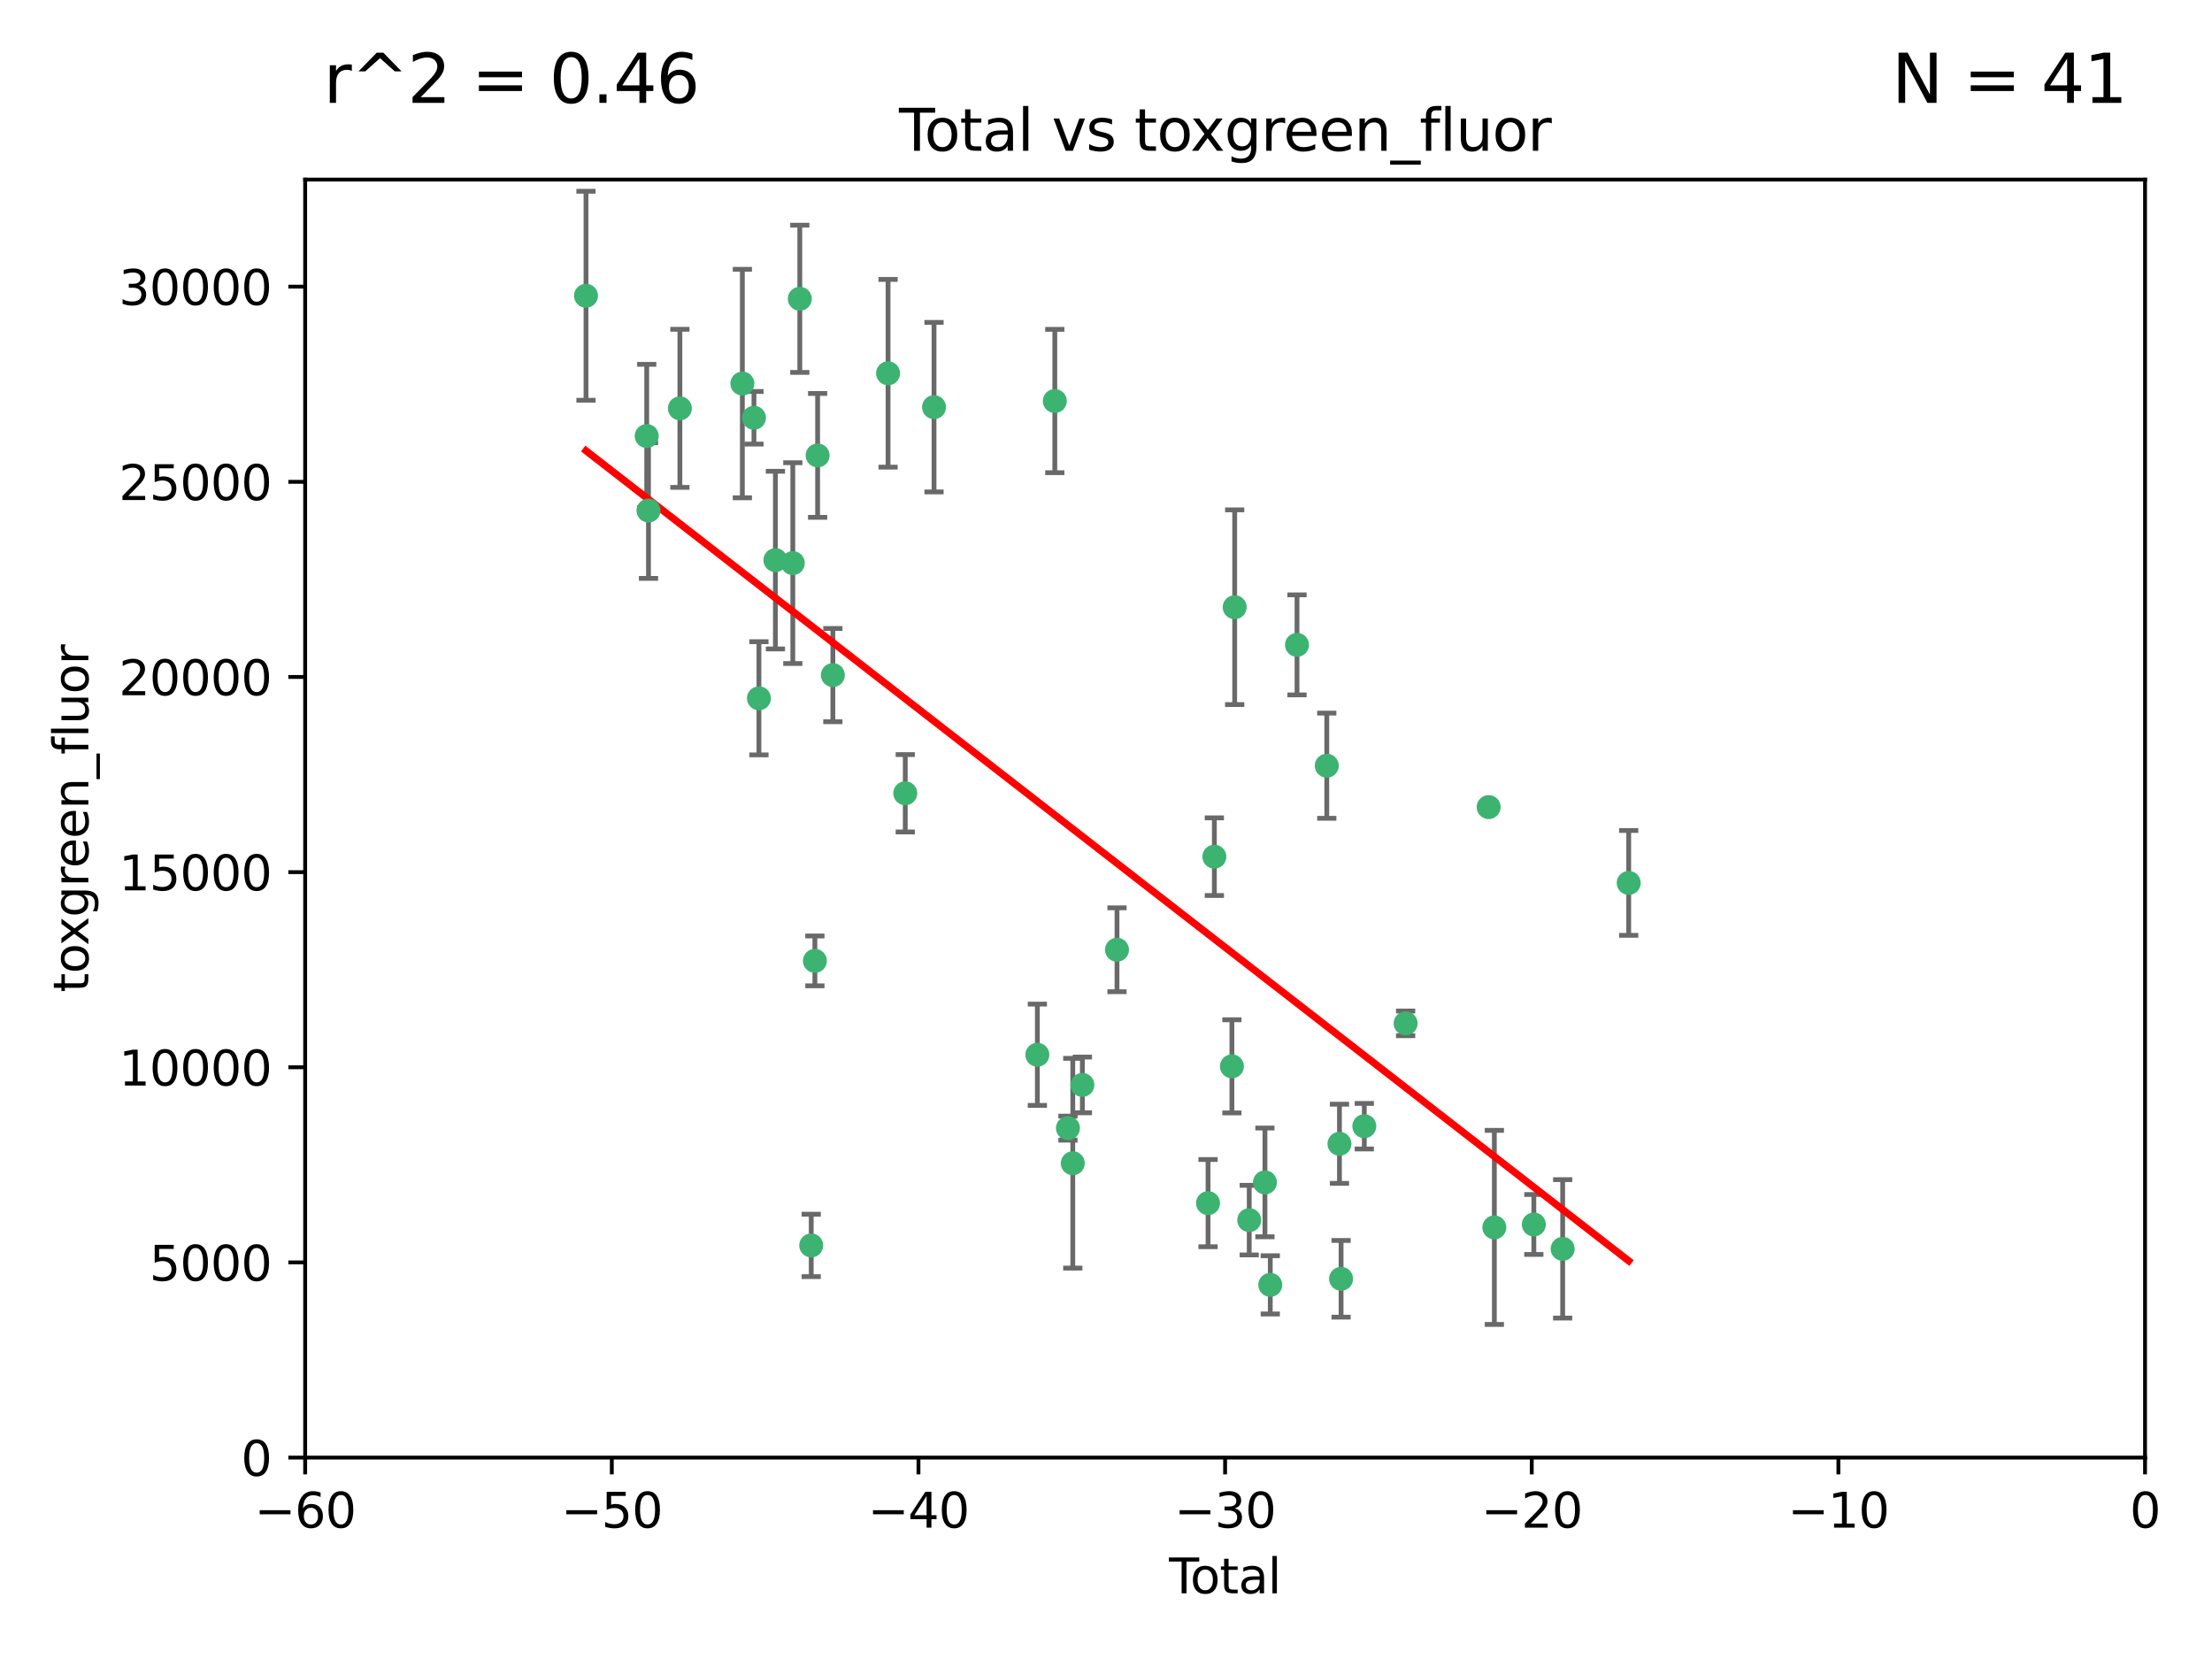 <?xml version="1.0" encoding="utf-8" standalone="no"?>
<!DOCTYPE svg PUBLIC "-//W3C//DTD SVG 1.1//EN"
  "http://www.w3.org/Graphics/SVG/1.1/DTD/svg11.dtd">
<svg xmlns:xlink="http://www.w3.org/1999/xlink" width="460.8pt" height="345.6pt" viewBox="0 0 460.8 345.6" xmlns="http://www.w3.org/2000/svg" version="1.1">
 <defs>
  <style type="text/css">*{stroke-linejoin: round; stroke-linecap: butt}</style>
 </defs>
 <g id="figure_1">
  <g id="patch_1">
   <path d="M 0 345.6 
L 460.8 345.6 
L 460.8 0 
L 0 0 
z
" style="fill: #ffffff"/>
  </g>
  <g id="axes_1">
   <g id="patch_2">
    <path d="M 63.571 303.64 
L 446.85 303.64 
L 446.85 37.411 
L 63.571 37.411 
z
" style="fill: #ffffff"/>
   </g>
   <g id="PathCollection_1">
    <defs>
     <path id="md58016e734" d="M 0 1.118 
C 0.297 1.118 0.581 1 0.791 0.791 
C 1 0.581 1.118 0.297 1.118 0 
C 1.118 -0.297 1 -0.581 0.791 -0.791 
C 0.581 -1 0.297 -1.118 0 -1.118 
C -0.297 -1.118 -0.581 -1 -0.791 -0.791 
C -1 -0.581 -1.118 -0.297 -1.118 0 
C -1.118 0.297 -1 0.581 -0.791 0.791 
C -0.581 1 -0.297 1.118 0 1.118 
z
" style="stroke: #3cb371"/>
    </defs>
    <g clip-path="url(#p24e5b6537e)">
     <use xlink:href="#md58016e734" x="122.075" y="61.614" style="fill: #3cb371; stroke: #3cb371"/>
     <use xlink:href="#md58016e734" x="134.722" y="90.829" style="fill: #3cb371; stroke: #3cb371"/>
     <use xlink:href="#md58016e734" x="135.093" y="106.358" style="fill: #3cb371; stroke: #3cb371"/>
     <use xlink:href="#md58016e734" x="141.633" y="85.062" style="fill: #3cb371; stroke: #3cb371"/>
     <use xlink:href="#md58016e734" x="154.646" y="79.9" style="fill: #3cb371; stroke: #3cb371"/>
     <use xlink:href="#md58016e734" x="157.063" y="87.031" style="fill: #3cb371; stroke: #3cb371"/>
     <use xlink:href="#md58016e734" x="158.1" y="145.468" style="fill: #3cb371; stroke: #3cb371"/>
     <use xlink:href="#md58016e734" x="161.532" y="116.682" style="fill: #3cb371; stroke: #3cb371"/>
     <use xlink:href="#md58016e734" x="165.156" y="117.306" style="fill: #3cb371; stroke: #3cb371"/>
     <use xlink:href="#md58016e734" x="166.614" y="62.244" style="fill: #3cb371; stroke: #3cb371"/>
     <use xlink:href="#md58016e734" x="168.991" y="259.442" style="fill: #3cb371; stroke: #3cb371"/>
     <use xlink:href="#md58016e734" x="169.757" y="200.168" style="fill: #3cb371; stroke: #3cb371"/>
     <use xlink:href="#md58016e734" x="170.325" y="94.872" style="fill: #3cb371; stroke: #3cb371"/>
     <use xlink:href="#md58016e734" x="173.5" y="140.634" style="fill: #3cb371; stroke: #3cb371"/>
     <use xlink:href="#md58016e734" x="185" y="77.763" style="fill: #3cb371; stroke: #3cb371"/>
     <use xlink:href="#md58016e734" x="188.583" y="165.251" style="fill: #3cb371; stroke: #3cb371"/>
     <use xlink:href="#md58016e734" x="194.574" y="84.817" style="fill: #3cb371; stroke: #3cb371"/>
     <use xlink:href="#md58016e734" x="216.1" y="219.726" style="fill: #3cb371; stroke: #3cb371"/>
     <use xlink:href="#md58016e734" x="219.736" y="83.54" style="fill: #3cb371; stroke: #3cb371"/>
     <use xlink:href="#md58016e734" x="222.475" y="235.012" style="fill: #3cb371; stroke: #3cb371"/>
     <use xlink:href="#md58016e734" x="223.48" y="242.324" style="fill: #3cb371; stroke: #3cb371"/>
     <use xlink:href="#md58016e734" x="225.479" y="226.007" style="fill: #3cb371; stroke: #3cb371"/>
     <use xlink:href="#md58016e734" x="232.69" y="197.854" style="fill: #3cb371; stroke: #3cb371"/>
     <use xlink:href="#md58016e734" x="251.658" y="250.635" style="fill: #3cb371; stroke: #3cb371"/>
     <use xlink:href="#md58016e734" x="252.974" y="178.461" style="fill: #3cb371; stroke: #3cb371"/>
     <use xlink:href="#md58016e734" x="256.629" y="222.137" style="fill: #3cb371; stroke: #3cb371"/>
     <use xlink:href="#md58016e734" x="257.207" y="126.494" style="fill: #3cb371; stroke: #3cb371"/>
     <use xlink:href="#md58016e734" x="260.237" y="254.176" style="fill: #3cb371; stroke: #3cb371"/>
     <use xlink:href="#md58016e734" x="263.509" y="246.318" style="fill: #3cb371; stroke: #3cb371"/>
     <use xlink:href="#md58016e734" x="264.621" y="267.658" style="fill: #3cb371; stroke: #3cb371"/>
     <use xlink:href="#md58016e734" x="270.19" y="134.337" style="fill: #3cb371; stroke: #3cb371"/>
     <use xlink:href="#md58016e734" x="276.393" y="159.514" style="fill: #3cb371; stroke: #3cb371"/>
     <use xlink:href="#md58016e734" x="279.035" y="238.271" style="fill: #3cb371; stroke: #3cb371"/>
     <use xlink:href="#md58016e734" x="279.372" y="266.399" style="fill: #3cb371; stroke: #3cb371"/>
     <use xlink:href="#md58016e734" x="284.209" y="234.61" style="fill: #3cb371; stroke: #3cb371"/>
     <use xlink:href="#md58016e734" x="292.818" y="213.19" style="fill: #3cb371; stroke: #3cb371"/>
     <use xlink:href="#md58016e734" x="310.117" y="168.134" style="fill: #3cb371; stroke: #3cb371"/>
     <use xlink:href="#md58016e734" x="311.3" y="255.69" style="fill: #3cb371; stroke: #3cb371"/>
     <use xlink:href="#md58016e734" x="319.527" y="255.08" style="fill: #3cb371; stroke: #3cb371"/>
     <use xlink:href="#md58016e734" x="325.532" y="260.159" style="fill: #3cb371; stroke: #3cb371"/>
     <use xlink:href="#md58016e734" x="339.29" y="183.926" style="fill: #3cb371; stroke: #3cb371"/>
    </g>
   </g>
   <g id="matplotlib.axis_1">
    <g id="xtick_1">
     <g id="line2d_1">
      <defs>
       <path id="md7b40ad621" d="M 0 0 
L 0 3.5 
" style="stroke: #000000; stroke-width: 0.8"/>
      </defs>
      <g>
       <use xlink:href="#md7b40ad621" x="63.571" y="303.64" style="stroke: #000000; stroke-width: 0.8"/>
      </g>
     </g>
     <g id="text_1">
      <!-- −60 -->
      <g transform="translate(53.019 318.238)scale(0.1 -0.1)">
       <defs>
        <path id="DejaVuSans-2212" d="M 678 2272 
L 4684 2272 
L 4684 1741 
L 678 1741 
L 678 2272 
z
" transform="scale(0.016)"/>
        <path id="DejaVuSans-36" d="M 2113 2584 
Q 1688 2584 1439 2293 
Q 1191 2003 1191 1497 
Q 1191 994 1439 701 
Q 1688 409 2113 409 
Q 2538 409 2786 701 
Q 3034 994 3034 1497 
Q 3034 2003 2786 2293 
Q 2538 2584 2113 2584 
z
M 3366 4563 
L 3366 3988 
Q 3128 4100 2886 4159 
Q 2644 4219 2406 4219 
Q 1781 4219 1451 3797 
Q 1122 3375 1075 2522 
Q 1259 2794 1537 2939 
Q 1816 3084 2150 3084 
Q 2853 3084 3261 2657 
Q 3669 2231 3669 1497 
Q 3669 778 3244 343 
Q 2819 -91 2113 -91 
Q 1303 -91 875 529 
Q 447 1150 447 2328 
Q 447 3434 972 4092 
Q 1497 4750 2381 4750 
Q 2619 4750 2861 4703 
Q 3103 4656 3366 4563 
z
" transform="scale(0.016)"/>
        <path id="DejaVuSans-30" d="M 2034 4250 
Q 1547 4250 1301 3770 
Q 1056 3291 1056 2328 
Q 1056 1369 1301 889 
Q 1547 409 2034 409 
Q 2525 409 2770 889 
Q 3016 1369 3016 2328 
Q 3016 3291 2770 3770 
Q 2525 4250 2034 4250 
z
M 2034 4750 
Q 2819 4750 3233 4129 
Q 3647 3509 3647 2328 
Q 3647 1150 3233 529 
Q 2819 -91 2034 -91 
Q 1250 -91 836 529 
Q 422 1150 422 2328 
Q 422 3509 836 4129 
Q 1250 4750 2034 4750 
z
" transform="scale(0.016)"/>
       </defs>
       <use xlink:href="#DejaVuSans-2212"/>
       <use xlink:href="#DejaVuSans-36" x="83.789"/>
       <use xlink:href="#DejaVuSans-30" x="147.412"/>
      </g>
     </g>
    </g>
    <g id="xtick_2">
     <g id="line2d_2">
      <g>
       <use xlink:href="#md7b40ad621" x="127.451" y="303.64" style="stroke: #000000; stroke-width: 0.8"/>
      </g>
     </g>
     <g id="text_2">
      <!-- −50 -->
      <g transform="translate(116.899 318.238)scale(0.1 -0.1)">
       <defs>
        <path id="DejaVuSans-35" d="M 691 4666 
L 3169 4666 
L 3169 4134 
L 1269 4134 
L 1269 2991 
Q 1406 3038 1543 3061 
Q 1681 3084 1819 3084 
Q 2600 3084 3056 2656 
Q 3513 2228 3513 1497 
Q 3513 744 3044 326 
Q 2575 -91 1722 -91 
Q 1428 -91 1123 -41 
Q 819 9 494 109 
L 494 744 
Q 775 591 1075 516 
Q 1375 441 1709 441 
Q 2250 441 2565 725 
Q 2881 1009 2881 1497 
Q 2881 1984 2565 2268 
Q 2250 2553 1709 2553 
Q 1456 2553 1204 2497 
Q 953 2441 691 2322 
L 691 4666 
z
" transform="scale(0.016)"/>
       </defs>
       <use xlink:href="#DejaVuSans-2212"/>
       <use xlink:href="#DejaVuSans-35" x="83.789"/>
       <use xlink:href="#DejaVuSans-30" x="147.412"/>
      </g>
     </g>
    </g>
    <g id="xtick_3">
     <g id="line2d_3">
      <g>
       <use xlink:href="#md7b40ad621" x="191.331" y="303.64" style="stroke: #000000; stroke-width: 0.8"/>
      </g>
     </g>
     <g id="text_3">
      <!-- −40 -->
      <g transform="translate(180.778 318.238)scale(0.1 -0.1)">
       <defs>
        <path id="DejaVuSans-34" d="M 2419 4116 
L 825 1625 
L 2419 1625 
L 2419 4116 
z
M 2253 4666 
L 3047 4666 
L 3047 1625 
L 3713 1625 
L 3713 1100 
L 3047 1100 
L 3047 0 
L 2419 0 
L 2419 1100 
L 313 1100 
L 313 1709 
L 2253 4666 
z
" transform="scale(0.016)"/>
       </defs>
       <use xlink:href="#DejaVuSans-2212"/>
       <use xlink:href="#DejaVuSans-34" x="83.789"/>
       <use xlink:href="#DejaVuSans-30" x="147.412"/>
      </g>
     </g>
    </g>
    <g id="xtick_4">
     <g id="line2d_4">
      <g>
       <use xlink:href="#md7b40ad621" x="255.211" y="303.64" style="stroke: #000000; stroke-width: 0.8"/>
      </g>
     </g>
     <g id="text_4">
      <!-- −30 -->
      <g transform="translate(244.658 318.238)scale(0.1 -0.1)">
       <defs>
        <path id="DejaVuSans-33" d="M 2597 2516 
Q 3050 2419 3304 2112 
Q 3559 1806 3559 1356 
Q 3559 666 3084 287 
Q 2609 -91 1734 -91 
Q 1441 -91 1130 -33 
Q 819 25 488 141 
L 488 750 
Q 750 597 1062 519 
Q 1375 441 1716 441 
Q 2309 441 2620 675 
Q 2931 909 2931 1356 
Q 2931 1769 2642 2001 
Q 2353 2234 1838 2234 
L 1294 2234 
L 1294 2753 
L 1863 2753 
Q 2328 2753 2575 2939 
Q 2822 3125 2822 3475 
Q 2822 3834 2567 4026 
Q 2313 4219 1838 4219 
Q 1578 4219 1281 4162 
Q 984 4106 628 3988 
L 628 4550 
Q 988 4650 1302 4700 
Q 1616 4750 1894 4750 
Q 2613 4750 3031 4423 
Q 3450 4097 3450 3541 
Q 3450 3153 3228 2886 
Q 3006 2619 2597 2516 
z
" transform="scale(0.016)"/>
       </defs>
       <use xlink:href="#DejaVuSans-2212"/>
       <use xlink:href="#DejaVuSans-33" x="83.789"/>
       <use xlink:href="#DejaVuSans-30" x="147.412"/>
      </g>
     </g>
    </g>
    <g id="xtick_5">
     <g id="line2d_5">
      <g>
       <use xlink:href="#md7b40ad621" x="319.09" y="303.64" style="stroke: #000000; stroke-width: 0.8"/>
      </g>
     </g>
     <g id="text_5">
      <!-- −20 -->
      <g transform="translate(308.538 318.238)scale(0.1 -0.1)">
       <defs>
        <path id="DejaVuSans-32" d="M 1228 531 
L 3431 531 
L 3431 0 
L 469 0 
L 469 531 
Q 828 903 1448 1529 
Q 2069 2156 2228 2338 
Q 2531 2678 2651 2914 
Q 2772 3150 2772 3378 
Q 2772 3750 2511 3984 
Q 2250 4219 1831 4219 
Q 1534 4219 1204 4116 
Q 875 4013 500 3803 
L 500 4441 
Q 881 4594 1212 4672 
Q 1544 4750 1819 4750 
Q 2544 4750 2975 4387 
Q 3406 4025 3406 3419 
Q 3406 3131 3298 2873 
Q 3191 2616 2906 2266 
Q 2828 2175 2409 1742 
Q 1991 1309 1228 531 
z
" transform="scale(0.016)"/>
       </defs>
       <use xlink:href="#DejaVuSans-2212"/>
       <use xlink:href="#DejaVuSans-32" x="83.789"/>
       <use xlink:href="#DejaVuSans-30" x="147.412"/>
      </g>
     </g>
    </g>
    <g id="xtick_6">
     <g id="line2d_6">
      <g>
       <use xlink:href="#md7b40ad621" x="382.97" y="303.64" style="stroke: #000000; stroke-width: 0.8"/>
      </g>
     </g>
     <g id="text_6">
      <!-- −10 -->
      <g transform="translate(372.418 318.238)scale(0.1 -0.1)">
       <defs>
        <path id="DejaVuSans-31" d="M 794 531 
L 1825 531 
L 1825 4091 
L 703 3866 
L 703 4441 
L 1819 4666 
L 2450 4666 
L 2450 531 
L 3481 531 
L 3481 0 
L 794 0 
L 794 531 
z
" transform="scale(0.016)"/>
       </defs>
       <use xlink:href="#DejaVuSans-2212"/>
       <use xlink:href="#DejaVuSans-31" x="83.789"/>
       <use xlink:href="#DejaVuSans-30" x="147.412"/>
      </g>
     </g>
    </g>
    <g id="xtick_7">
     <g id="line2d_7">
      <g>
       <use xlink:href="#md7b40ad621" x="446.85" y="303.64" style="stroke: #000000; stroke-width: 0.8"/>
      </g>
     </g>
     <g id="text_7">
      <!-- 0 -->
      <g transform="translate(443.669 318.238)scale(0.1 -0.1)">
       <use xlink:href="#DejaVuSans-30"/>
      </g>
     </g>
    </g>
    <g id="text_8">
     <!-- Total -->
     <g transform="translate(243.534 331.917)scale(0.1 -0.1)">
      <defs>
       <path id="DejaVuSans-54" d="M -19 4666 
L 3928 4666 
L 3928 4134 
L 2272 4134 
L 2272 0 
L 1638 0 
L 1638 4134 
L -19 4134 
L -19 4666 
z
" transform="scale(0.016)"/>
       <path id="DejaVuSans-6f" d="M 1959 3097 
Q 1497 3097 1228 2736 
Q 959 2375 959 1747 
Q 959 1119 1226 758 
Q 1494 397 1959 397 
Q 2419 397 2687 759 
Q 2956 1122 2956 1747 
Q 2956 2369 2687 2733 
Q 2419 3097 1959 3097 
z
M 1959 3584 
Q 2709 3584 3137 3096 
Q 3566 2609 3566 1747 
Q 3566 888 3137 398 
Q 2709 -91 1959 -91 
Q 1206 -91 779 398 
Q 353 888 353 1747 
Q 353 2609 779 3096 
Q 1206 3584 1959 3584 
z
" transform="scale(0.016)"/>
       <path id="DejaVuSans-74" d="M 1172 4494 
L 1172 3500 
L 2356 3500 
L 2356 3053 
L 1172 3053 
L 1172 1153 
Q 1172 725 1289 603 
Q 1406 481 1766 481 
L 2356 481 
L 2356 0 
L 1766 0 
Q 1100 0 847 248 
Q 594 497 594 1153 
L 594 3053 
L 172 3053 
L 172 3500 
L 594 3500 
L 594 4494 
L 1172 4494 
z
" transform="scale(0.016)"/>
       <path id="DejaVuSans-61" d="M 2194 1759 
Q 1497 1759 1228 1600 
Q 959 1441 959 1056 
Q 959 750 1161 570 
Q 1363 391 1709 391 
Q 2188 391 2477 730 
Q 2766 1069 2766 1631 
L 2766 1759 
L 2194 1759 
z
M 3341 1997 
L 3341 0 
L 2766 0 
L 2766 531 
Q 2569 213 2275 61 
Q 1981 -91 1556 -91 
Q 1019 -91 701 211 
Q 384 513 384 1019 
Q 384 1609 779 1909 
Q 1175 2209 1959 2209 
L 2766 2209 
L 2766 2266 
Q 2766 2663 2505 2880 
Q 2244 3097 1772 3097 
Q 1472 3097 1187 3025 
Q 903 2953 641 2809 
L 641 3341 
Q 956 3463 1253 3523 
Q 1550 3584 1831 3584 
Q 2591 3584 2966 3190 
Q 3341 2797 3341 1997 
z
" transform="scale(0.016)"/>
       <path id="DejaVuSans-6c" d="M 603 4863 
L 1178 4863 
L 1178 0 
L 603 0 
L 603 4863 
z
" transform="scale(0.016)"/>
      </defs>
      <use xlink:href="#DejaVuSans-54"/>
      <use xlink:href="#DejaVuSans-6f" x="44.084"/>
      <use xlink:href="#DejaVuSans-74" x="105.266"/>
      <use xlink:href="#DejaVuSans-61" x="144.475"/>
      <use xlink:href="#DejaVuSans-6c" x="205.754"/>
     </g>
    </g>
   </g>
   <g id="matplotlib.axis_2">
    <g id="ytick_1">
     <g id="line2d_8">
      <defs>
       <path id="m2a4e98a9d0" d="M 0 0 
L -3.5 0 
" style="stroke: #000000; stroke-width: 0.8"/>
      </defs>
      <g>
       <use xlink:href="#m2a4e98a9d0" x="63.571" y="303.64" style="stroke: #000000; stroke-width: 0.8"/>
      </g>
     </g>
     <g id="text_9">
      <!-- 0 -->
      <g transform="translate(50.209 307.439)scale(0.1 -0.1)">
       <use xlink:href="#DejaVuSans-30"/>
      </g>
     </g>
    </g>
    <g id="ytick_2">
     <g id="line2d_9">
      <g>
       <use xlink:href="#m2a4e98a9d0" x="63.571" y="262.986" style="stroke: #000000; stroke-width: 0.8"/>
      </g>
     </g>
     <g id="text_10">
      <!-- 5000 -->
      <g transform="translate(31.121 266.786)scale(0.1 -0.1)">
       <use xlink:href="#DejaVuSans-35"/>
       <use xlink:href="#DejaVuSans-30" x="63.623"/>
       <use xlink:href="#DejaVuSans-30" x="127.246"/>
       <use xlink:href="#DejaVuSans-30" x="190.869"/>
      </g>
     </g>
    </g>
    <g id="ytick_3">
     <g id="line2d_10">
      <g>
       <use xlink:href="#m2a4e98a9d0" x="63.571" y="222.333" style="stroke: #000000; stroke-width: 0.8"/>
      </g>
     </g>
     <g id="text_11">
      <!-- 10000 -->
      <g transform="translate(24.759 226.132)scale(0.1 -0.1)">
       <use xlink:href="#DejaVuSans-31"/>
       <use xlink:href="#DejaVuSans-30" x="63.623"/>
       <use xlink:href="#DejaVuSans-30" x="127.246"/>
       <use xlink:href="#DejaVuSans-30" x="190.869"/>
       <use xlink:href="#DejaVuSans-30" x="254.492"/>
      </g>
     </g>
    </g>
    <g id="ytick_4">
     <g id="line2d_11">
      <g>
       <use xlink:href="#m2a4e98a9d0" x="63.571" y="181.679" style="stroke: #000000; stroke-width: 0.8"/>
      </g>
     </g>
     <g id="text_12">
      <!-- 15000 -->
      <g transform="translate(24.759 185.478)scale(0.1 -0.1)">
       <use xlink:href="#DejaVuSans-31"/>
       <use xlink:href="#DejaVuSans-35" x="63.623"/>
       <use xlink:href="#DejaVuSans-30" x="127.246"/>
       <use xlink:href="#DejaVuSans-30" x="190.869"/>
       <use xlink:href="#DejaVuSans-30" x="254.492"/>
      </g>
     </g>
    </g>
    <g id="ytick_5">
     <g id="line2d_12">
      <g>
       <use xlink:href="#m2a4e98a9d0" x="63.571" y="141.026" style="stroke: #000000; stroke-width: 0.8"/>
      </g>
     </g>
     <g id="text_13">
      <!-- 20000 -->
      <g transform="translate(24.759 144.825)scale(0.1 -0.1)">
       <use xlink:href="#DejaVuSans-32"/>
       <use xlink:href="#DejaVuSans-30" x="63.623"/>
       <use xlink:href="#DejaVuSans-30" x="127.246"/>
       <use xlink:href="#DejaVuSans-30" x="190.869"/>
       <use xlink:href="#DejaVuSans-30" x="254.492"/>
      </g>
     </g>
    </g>
    <g id="ytick_6">
     <g id="line2d_13">
      <g>
       <use xlink:href="#m2a4e98a9d0" x="63.571" y="100.372" style="stroke: #000000; stroke-width: 0.8"/>
      </g>
     </g>
     <g id="text_14">
      <!-- 25000 -->
      <g transform="translate(24.759 104.171)scale(0.1 -0.1)">
       <use xlink:href="#DejaVuSans-32"/>
       <use xlink:href="#DejaVuSans-35" x="63.623"/>
       <use xlink:href="#DejaVuSans-30" x="127.246"/>
       <use xlink:href="#DejaVuSans-30" x="190.869"/>
       <use xlink:href="#DejaVuSans-30" x="254.492"/>
      </g>
     </g>
    </g>
    <g id="ytick_7">
     <g id="line2d_14">
      <g>
       <use xlink:href="#m2a4e98a9d0" x="63.571" y="59.718" style="stroke: #000000; stroke-width: 0.8"/>
      </g>
     </g>
     <g id="text_15">
      <!-- 30000 -->
      <g transform="translate(24.759 63.518)scale(0.1 -0.1)">
       <use xlink:href="#DejaVuSans-33"/>
       <use xlink:href="#DejaVuSans-30" x="63.623"/>
       <use xlink:href="#DejaVuSans-30" x="127.246"/>
       <use xlink:href="#DejaVuSans-30" x="190.869"/>
       <use xlink:href="#DejaVuSans-30" x="254.492"/>
      </g>
     </g>
    </g>
    <g id="text_16">
     <!-- toxgreen_fluor -->
     <g transform="translate(18.401 206.72)rotate(-90)scale(0.1 -0.1)">
      <defs>
       <path id="DejaVuSans-78" d="M 3513 3500 
L 2247 1797 
L 3578 0 
L 2900 0 
L 1881 1375 
L 863 0 
L 184 0 
L 1544 1831 
L 300 3500 
L 978 3500 
L 1906 2253 
L 2834 3500 
L 3513 3500 
z
" transform="scale(0.016)"/>
       <path id="DejaVuSans-67" d="M 2906 1791 
Q 2906 2416 2648 2759 
Q 2391 3103 1925 3103 
Q 1463 3103 1205 2759 
Q 947 2416 947 1791 
Q 947 1169 1205 825 
Q 1463 481 1925 481 
Q 2391 481 2648 825 
Q 2906 1169 2906 1791 
z
M 3481 434 
Q 3481 -459 3084 -895 
Q 2688 -1331 1869 -1331 
Q 1566 -1331 1297 -1286 
Q 1028 -1241 775 -1147 
L 775 -588 
Q 1028 -725 1275 -790 
Q 1522 -856 1778 -856 
Q 2344 -856 2625 -561 
Q 2906 -266 2906 331 
L 2906 616 
Q 2728 306 2450 153 
Q 2172 0 1784 0 
Q 1141 0 747 490 
Q 353 981 353 1791 
Q 353 2603 747 3093 
Q 1141 3584 1784 3584 
Q 2172 3584 2450 3431 
Q 2728 3278 2906 2969 
L 2906 3500 
L 3481 3500 
L 3481 434 
z
" transform="scale(0.016)"/>
       <path id="DejaVuSans-72" d="M 2631 2963 
Q 2534 3019 2420 3045 
Q 2306 3072 2169 3072 
Q 1681 3072 1420 2755 
Q 1159 2438 1159 1844 
L 1159 0 
L 581 0 
L 581 3500 
L 1159 3500 
L 1159 2956 
Q 1341 3275 1631 3429 
Q 1922 3584 2338 3584 
Q 2397 3584 2469 3576 
Q 2541 3569 2628 3553 
L 2631 2963 
z
" transform="scale(0.016)"/>
       <path id="DejaVuSans-65" d="M 3597 1894 
L 3597 1613 
L 953 1613 
Q 991 1019 1311 708 
Q 1631 397 2203 397 
Q 2534 397 2845 478 
Q 3156 559 3463 722 
L 3463 178 
Q 3153 47 2828 -22 
Q 2503 -91 2169 -91 
Q 1331 -91 842 396 
Q 353 884 353 1716 
Q 353 2575 817 3079 
Q 1281 3584 2069 3584 
Q 2775 3584 3186 3129 
Q 3597 2675 3597 1894 
z
M 3022 2063 
Q 3016 2534 2758 2815 
Q 2500 3097 2075 3097 
Q 1594 3097 1305 2825 
Q 1016 2553 972 2059 
L 3022 2063 
z
" transform="scale(0.016)"/>
       <path id="DejaVuSans-6e" d="M 3513 2113 
L 3513 0 
L 2938 0 
L 2938 2094 
Q 2938 2591 2744 2837 
Q 2550 3084 2163 3084 
Q 1697 3084 1428 2787 
Q 1159 2491 1159 1978 
L 1159 0 
L 581 0 
L 581 3500 
L 1159 3500 
L 1159 2956 
Q 1366 3272 1645 3428 
Q 1925 3584 2291 3584 
Q 2894 3584 3203 3211 
Q 3513 2838 3513 2113 
z
" transform="scale(0.016)"/>
       <path id="DejaVuSans-5f" d="M 3263 -1063 
L 3263 -1509 
L -63 -1509 
L -63 -1063 
L 3263 -1063 
z
" transform="scale(0.016)"/>
       <path id="DejaVuSans-66" d="M 2375 4863 
L 2375 4384 
L 1825 4384 
Q 1516 4384 1395 4259 
Q 1275 4134 1275 3809 
L 1275 3500 
L 2222 3500 
L 2222 3053 
L 1275 3053 
L 1275 0 
L 697 0 
L 697 3053 
L 147 3053 
L 147 3500 
L 697 3500 
L 697 3744 
Q 697 4328 969 4595 
Q 1241 4863 1831 4863 
L 2375 4863 
z
" transform="scale(0.016)"/>
       <path id="DejaVuSans-75" d="M 544 1381 
L 544 3500 
L 1119 3500 
L 1119 1403 
Q 1119 906 1312 657 
Q 1506 409 1894 409 
Q 2359 409 2629 706 
Q 2900 1003 2900 1516 
L 2900 3500 
L 3475 3500 
L 3475 0 
L 2900 0 
L 2900 538 
Q 2691 219 2414 64 
Q 2138 -91 1772 -91 
Q 1169 -91 856 284 
Q 544 659 544 1381 
z
M 1991 3584 
L 1991 3584 
z
" transform="scale(0.016)"/>
      </defs>
      <use xlink:href="#DejaVuSans-74"/>
      <use xlink:href="#DejaVuSans-6f" x="39.209"/>
      <use xlink:href="#DejaVuSans-78" x="97.266"/>
      <use xlink:href="#DejaVuSans-67" x="156.445"/>
      <use xlink:href="#DejaVuSans-72" x="219.922"/>
      <use xlink:href="#DejaVuSans-65" x="258.785"/>
      <use xlink:href="#DejaVuSans-65" x="320.309"/>
      <use xlink:href="#DejaVuSans-6e" x="381.832"/>
      <use xlink:href="#DejaVuSans-5f" x="445.211"/>
      <use xlink:href="#DejaVuSans-66" x="495.211"/>
      <use xlink:href="#DejaVuSans-6c" x="530.416"/>
      <use xlink:href="#DejaVuSans-75" x="558.199"/>
      <use xlink:href="#DejaVuSans-6f" x="621.578"/>
      <use xlink:href="#DejaVuSans-72" x="682.76"/>
     </g>
    </g>
   </g>
   <g id="LineCollection_1">
    <path d="M 122.075 83.38 
L 122.075 39.848 
" clip-path="url(#p24e5b6537e)" style="fill: none; stroke: #696969"/>
    <path d="M 134.722 105.759 
L 134.722 75.9 
" clip-path="url(#p24e5b6537e)" style="fill: none; stroke: #696969"/>
    <path d="M 135.093 120.489 
L 135.093 92.227 
" clip-path="url(#p24e5b6537e)" style="fill: none; stroke: #696969"/>
    <path d="M 141.633 101.528 
L 141.633 68.595 
" clip-path="url(#p24e5b6537e)" style="fill: none; stroke: #696969"/>
    <path d="M 154.646 103.698 
L 154.646 56.102 
" clip-path="url(#p24e5b6537e)" style="fill: none; stroke: #696969"/>
    <path d="M 157.063 92.506 
L 157.063 81.557 
" clip-path="url(#p24e5b6537e)" style="fill: none; stroke: #696969"/>
    <path d="M 158.1 157.254 
L 158.1 133.683 
" clip-path="url(#p24e5b6537e)" style="fill: none; stroke: #696969"/>
    <path d="M 161.532 135.19 
L 161.532 98.175 
" clip-path="url(#p24e5b6537e)" style="fill: none; stroke: #696969"/>
    <path d="M 165.156 138.218 
L 165.156 96.393 
" clip-path="url(#p24e5b6537e)" style="fill: none; stroke: #696969"/>
    <path d="M 166.614 77.579 
L 166.614 46.91 
" clip-path="url(#p24e5b6537e)" style="fill: none; stroke: #696969"/>
    <path d="M 168.991 265.941 
L 168.991 252.944 
" clip-path="url(#p24e5b6537e)" style="fill: none; stroke: #696969"/>
    <path d="M 169.757 205.359 
L 169.757 194.977 
" clip-path="url(#p24e5b6537e)" style="fill: none; stroke: #696969"/>
    <path d="M 170.325 107.775 
L 170.325 81.969 
" clip-path="url(#p24e5b6537e)" style="fill: none; stroke: #696969"/>
    <path d="M 173.5 150.349 
L 173.5 130.92 
" clip-path="url(#p24e5b6537e)" style="fill: none; stroke: #696969"/>
    <path d="M 185 97.317 
L 185 58.209 
" clip-path="url(#p24e5b6537e)" style="fill: none; stroke: #696969"/>
    <path d="M 188.583 173.31 
L 188.583 157.193 
" clip-path="url(#p24e5b6537e)" style="fill: none; stroke: #696969"/>
    <path d="M 194.574 102.476 
L 194.574 67.157 
" clip-path="url(#p24e5b6537e)" style="fill: none; stroke: #696969"/>
    <path d="M 216.1 230.277 
L 216.1 209.176 
" clip-path="url(#p24e5b6537e)" style="fill: none; stroke: #696969"/>
    <path d="M 219.736 98.468 
L 219.736 68.613 
" clip-path="url(#p24e5b6537e)" style="fill: none; stroke: #696969"/>
    <path d="M 222.475 237.516 
L 222.475 232.507 
" clip-path="url(#p24e5b6537e)" style="fill: none; stroke: #696969"/>
    <path d="M 223.48 264.166 
L 223.48 220.481 
" clip-path="url(#p24e5b6537e)" style="fill: none; stroke: #696969"/>
    <path d="M 225.479 231.811 
L 225.479 220.203 
" clip-path="url(#p24e5b6537e)" style="fill: none; stroke: #696969"/>
    <path d="M 232.69 206.59 
L 232.69 189.118 
" clip-path="url(#p24e5b6537e)" style="fill: none; stroke: #696969"/>
    <path d="M 251.658 259.717 
L 251.658 241.553 
" clip-path="url(#p24e5b6537e)" style="fill: none; stroke: #696969"/>
    <path d="M 252.974 186.549 
L 252.974 170.372 
" clip-path="url(#p24e5b6537e)" style="fill: none; stroke: #696969"/>
    <path d="M 256.629 231.84 
L 256.629 212.434 
" clip-path="url(#p24e5b6537e)" style="fill: none; stroke: #696969"/>
    <path d="M 257.207 146.774 
L 257.207 106.214 
" clip-path="url(#p24e5b6537e)" style="fill: none; stroke: #696969"/>
    <path d="M 260.237 261.425 
L 260.237 246.927 
" clip-path="url(#p24e5b6537e)" style="fill: none; stroke: #696969"/>
    <path d="M 263.509 257.644 
L 263.509 234.991 
" clip-path="url(#p24e5b6537e)" style="fill: none; stroke: #696969"/>
    <path d="M 264.621 273.726 
L 264.621 261.589 
" clip-path="url(#p24e5b6537e)" style="fill: none; stroke: #696969"/>
    <path d="M 270.19 144.76 
L 270.19 123.915 
" clip-path="url(#p24e5b6537e)" style="fill: none; stroke: #696969"/>
    <path d="M 276.393 170.467 
L 276.393 148.56 
" clip-path="url(#p24e5b6537e)" style="fill: none; stroke: #696969"/>
    <path d="M 279.035 246.513 
L 279.035 230.028 
" clip-path="url(#p24e5b6537e)" style="fill: none; stroke: #696969"/>
    <path d="M 279.372 274.385 
L 279.372 258.414 
" clip-path="url(#p24e5b6537e)" style="fill: none; stroke: #696969"/>
    <path d="M 284.209 239.354 
L 284.209 229.865 
" clip-path="url(#p24e5b6537e)" style="fill: none; stroke: #696969"/>
    <path d="M 292.818 215.762 
L 292.818 210.618 
" clip-path="url(#p24e5b6537e)" style="fill: none; stroke: #696969"/>
    <path d="M 310.117 168.892 
L 310.117 167.376 
" clip-path="url(#p24e5b6537e)" style="fill: none; stroke: #696969"/>
    <path d="M 311.3 275.904 
L 311.3 235.477 
" clip-path="url(#p24e5b6537e)" style="fill: none; stroke: #696969"/>
    <path d="M 319.527 261.323 
L 319.527 248.837 
" clip-path="url(#p24e5b6537e)" style="fill: none; stroke: #696969"/>
    <path d="M 325.532 274.58 
L 325.532 245.738 
" clip-path="url(#p24e5b6537e)" style="fill: none; stroke: #696969"/>
    <path d="M 339.29 194.845 
L 339.29 173.007 
" clip-path="url(#p24e5b6537e)" style="fill: none; stroke: #696969"/>
   </g>
   <g id="line2d_15">
    <defs>
     <path id="me65452f888" d="M 2 0 
L -2 -0 
" style="stroke: #696969"/>
    </defs>
    <g clip-path="url(#p24e5b6537e)">
     <use xlink:href="#me65452f888" x="122.075" y="83.38" style="fill: #696969; stroke: #696969"/>
     <use xlink:href="#me65452f888" x="134.722" y="105.759" style="fill: #696969; stroke: #696969"/>
     <use xlink:href="#me65452f888" x="135.093" y="120.489" style="fill: #696969; stroke: #696969"/>
     <use xlink:href="#me65452f888" x="141.633" y="101.528" style="fill: #696969; stroke: #696969"/>
     <use xlink:href="#me65452f888" x="154.646" y="103.698" style="fill: #696969; stroke: #696969"/>
     <use xlink:href="#me65452f888" x="157.063" y="92.506" style="fill: #696969; stroke: #696969"/>
     <use xlink:href="#me65452f888" x="158.1" y="157.254" style="fill: #696969; stroke: #696969"/>
     <use xlink:href="#me65452f888" x="161.532" y="135.19" style="fill: #696969; stroke: #696969"/>
     <use xlink:href="#me65452f888" x="165.156" y="138.218" style="fill: #696969; stroke: #696969"/>
     <use xlink:href="#me65452f888" x="166.614" y="77.579" style="fill: #696969; stroke: #696969"/>
     <use xlink:href="#me65452f888" x="168.991" y="265.941" style="fill: #696969; stroke: #696969"/>
     <use xlink:href="#me65452f888" x="169.757" y="205.359" style="fill: #696969; stroke: #696969"/>
     <use xlink:href="#me65452f888" x="170.325" y="107.775" style="fill: #696969; stroke: #696969"/>
     <use xlink:href="#me65452f888" x="173.5" y="150.349" style="fill: #696969; stroke: #696969"/>
     <use xlink:href="#me65452f888" x="185" y="97.317" style="fill: #696969; stroke: #696969"/>
     <use xlink:href="#me65452f888" x="188.583" y="173.31" style="fill: #696969; stroke: #696969"/>
     <use xlink:href="#me65452f888" x="194.574" y="102.476" style="fill: #696969; stroke: #696969"/>
     <use xlink:href="#me65452f888" x="216.1" y="230.277" style="fill: #696969; stroke: #696969"/>
     <use xlink:href="#me65452f888" x="219.736" y="98.468" style="fill: #696969; stroke: #696969"/>
     <use xlink:href="#me65452f888" x="222.475" y="237.516" style="fill: #696969; stroke: #696969"/>
     <use xlink:href="#me65452f888" x="223.48" y="264.166" style="fill: #696969; stroke: #696969"/>
     <use xlink:href="#me65452f888" x="225.479" y="231.811" style="fill: #696969; stroke: #696969"/>
     <use xlink:href="#me65452f888" x="232.69" y="206.59" style="fill: #696969; stroke: #696969"/>
     <use xlink:href="#me65452f888" x="251.658" y="259.717" style="fill: #696969; stroke: #696969"/>
     <use xlink:href="#me65452f888" x="252.974" y="186.549" style="fill: #696969; stroke: #696969"/>
     <use xlink:href="#me65452f888" x="256.629" y="231.84" style="fill: #696969; stroke: #696969"/>
     <use xlink:href="#me65452f888" x="257.207" y="146.774" style="fill: #696969; stroke: #696969"/>
     <use xlink:href="#me65452f888" x="260.237" y="261.425" style="fill: #696969; stroke: #696969"/>
     <use xlink:href="#me65452f888" x="263.509" y="257.644" style="fill: #696969; stroke: #696969"/>
     <use xlink:href="#me65452f888" x="264.621" y="273.726" style="fill: #696969; stroke: #696969"/>
     <use xlink:href="#me65452f888" x="270.19" y="144.76" style="fill: #696969; stroke: #696969"/>
     <use xlink:href="#me65452f888" x="276.393" y="170.467" style="fill: #696969; stroke: #696969"/>
     <use xlink:href="#me65452f888" x="279.035" y="246.513" style="fill: #696969; stroke: #696969"/>
     <use xlink:href="#me65452f888" x="279.372" y="274.385" style="fill: #696969; stroke: #696969"/>
     <use xlink:href="#me65452f888" x="284.209" y="239.354" style="fill: #696969; stroke: #696969"/>
     <use xlink:href="#me65452f888" x="292.818" y="215.762" style="fill: #696969; stroke: #696969"/>
     <use xlink:href="#me65452f888" x="310.117" y="168.892" style="fill: #696969; stroke: #696969"/>
     <use xlink:href="#me65452f888" x="311.3" y="275.904" style="fill: #696969; stroke: #696969"/>
     <use xlink:href="#me65452f888" x="319.527" y="261.323" style="fill: #696969; stroke: #696969"/>
     <use xlink:href="#me65452f888" x="325.532" y="274.58" style="fill: #696969; stroke: #696969"/>
     <use xlink:href="#me65452f888" x="339.29" y="194.845" style="fill: #696969; stroke: #696969"/>
    </g>
   </g>
   <g id="line2d_16">
    <g clip-path="url(#p24e5b6537e)">
     <use xlink:href="#me65452f888" x="122.075" y="39.848" style="fill: #696969; stroke: #696969"/>
     <use xlink:href="#me65452f888" x="134.722" y="75.9" style="fill: #696969; stroke: #696969"/>
     <use xlink:href="#me65452f888" x="135.093" y="92.227" style="fill: #696969; stroke: #696969"/>
     <use xlink:href="#me65452f888" x="141.633" y="68.595" style="fill: #696969; stroke: #696969"/>
     <use xlink:href="#me65452f888" x="154.646" y="56.102" style="fill: #696969; stroke: #696969"/>
     <use xlink:href="#me65452f888" x="157.063" y="81.557" style="fill: #696969; stroke: #696969"/>
     <use xlink:href="#me65452f888" x="158.1" y="133.683" style="fill: #696969; stroke: #696969"/>
     <use xlink:href="#me65452f888" x="161.532" y="98.175" style="fill: #696969; stroke: #696969"/>
     <use xlink:href="#me65452f888" x="165.156" y="96.393" style="fill: #696969; stroke: #696969"/>
     <use xlink:href="#me65452f888" x="166.614" y="46.91" style="fill: #696969; stroke: #696969"/>
     <use xlink:href="#me65452f888" x="168.991" y="252.944" style="fill: #696969; stroke: #696969"/>
     <use xlink:href="#me65452f888" x="169.757" y="194.977" style="fill: #696969; stroke: #696969"/>
     <use xlink:href="#me65452f888" x="170.325" y="81.969" style="fill: #696969; stroke: #696969"/>
     <use xlink:href="#me65452f888" x="173.5" y="130.92" style="fill: #696969; stroke: #696969"/>
     <use xlink:href="#me65452f888" x="185" y="58.209" style="fill: #696969; stroke: #696969"/>
     <use xlink:href="#me65452f888" x="188.583" y="157.193" style="fill: #696969; stroke: #696969"/>
     <use xlink:href="#me65452f888" x="194.574" y="67.157" style="fill: #696969; stroke: #696969"/>
     <use xlink:href="#me65452f888" x="216.1" y="209.176" style="fill: #696969; stroke: #696969"/>
     <use xlink:href="#me65452f888" x="219.736" y="68.613" style="fill: #696969; stroke: #696969"/>
     <use xlink:href="#me65452f888" x="222.475" y="232.507" style="fill: #696969; stroke: #696969"/>
     <use xlink:href="#me65452f888" x="223.48" y="220.481" style="fill: #696969; stroke: #696969"/>
     <use xlink:href="#me65452f888" x="225.479" y="220.203" style="fill: #696969; stroke: #696969"/>
     <use xlink:href="#me65452f888" x="232.69" y="189.118" style="fill: #696969; stroke: #696969"/>
     <use xlink:href="#me65452f888" x="251.658" y="241.553" style="fill: #696969; stroke: #696969"/>
     <use xlink:href="#me65452f888" x="252.974" y="170.372" style="fill: #696969; stroke: #696969"/>
     <use xlink:href="#me65452f888" x="256.629" y="212.434" style="fill: #696969; stroke: #696969"/>
     <use xlink:href="#me65452f888" x="257.207" y="106.214" style="fill: #696969; stroke: #696969"/>
     <use xlink:href="#me65452f888" x="260.237" y="246.927" style="fill: #696969; stroke: #696969"/>
     <use xlink:href="#me65452f888" x="263.509" y="234.991" style="fill: #696969; stroke: #696969"/>
     <use xlink:href="#me65452f888" x="264.621" y="261.589" style="fill: #696969; stroke: #696969"/>
     <use xlink:href="#me65452f888" x="270.19" y="123.915" style="fill: #696969; stroke: #696969"/>
     <use xlink:href="#me65452f888" x="276.393" y="148.56" style="fill: #696969; stroke: #696969"/>
     <use xlink:href="#me65452f888" x="279.035" y="230.028" style="fill: #696969; stroke: #696969"/>
     <use xlink:href="#me65452f888" x="279.372" y="258.414" style="fill: #696969; stroke: #696969"/>
     <use xlink:href="#me65452f888" x="284.209" y="229.865" style="fill: #696969; stroke: #696969"/>
     <use xlink:href="#me65452f888" x="292.818" y="210.618" style="fill: #696969; stroke: #696969"/>
     <use xlink:href="#me65452f888" x="310.117" y="167.376" style="fill: #696969; stroke: #696969"/>
     <use xlink:href="#me65452f888" x="311.3" y="235.477" style="fill: #696969; stroke: #696969"/>
     <use xlink:href="#me65452f888" x="319.527" y="248.837" style="fill: #696969; stroke: #696969"/>
     <use xlink:href="#me65452f888" x="325.532" y="245.738" style="fill: #696969; stroke: #696969"/>
     <use xlink:href="#me65452f888" x="339.29" y="173.007" style="fill: #696969; stroke: #696969"/>
    </g>
   </g>
   <g id="line2d_17">
    <path d="M 122.075 93.9 
L 134.722 103.726 
L 135.093 104.014 
L 141.633 109.095 
L 154.646 119.206 
L 157.063 121.083 
L 158.1 121.889 
L 161.532 124.555 
L 165.156 127.372 
L 166.614 128.505 
L 168.991 130.351 
L 169.757 130.946 
L 170.325 131.387 
L 173.5 133.854 
L 185 142.789 
L 188.583 145.573 
L 194.574 150.228 
L 216.1 166.952 
L 219.736 169.777 
L 222.475 171.906 
L 223.48 172.686 
L 225.479 174.239 
L 232.69 179.842 
L 251.658 194.579 
L 252.974 195.601 
L 256.629 198.441 
L 257.207 198.89 
L 260.237 201.244 
L 263.509 203.787 
L 264.621 204.65 
L 270.19 208.977 
L 276.393 213.797 
L 279.035 215.849 
L 279.372 216.111 
L 284.209 219.869 
L 292.818 226.558 
L 310.117 239.998 
L 311.3 240.918 
L 319.527 247.309 
L 325.532 251.975 
L 339.29 262.664 
" clip-path="url(#p24e5b6537e)" style="fill: none; stroke: #ff0000; stroke-width: 1.5; stroke-linecap: square"/>
   </g>
   <g id="line2d_18">
    <defs>
     <path id="mbcac4f3de1" d="M 0 2 
C 0.53 2 1.039 1.789 1.414 1.414 
C 1.789 1.039 2 0.53 2 0 
C 2 -0.53 1.789 -1.039 1.414 -1.414 
C 1.039 -1.789 0.53 -2 0 -2 
C -0.53 -2 -1.039 -1.789 -1.414 -1.414 
C -1.789 -1.039 -2 -0.53 -2 0 
C -2 0.53 -1.789 1.039 -1.414 1.414 
C -1.039 1.789 -0.53 2 0 2 
z
" style="stroke: #3cb371"/>
    </defs>
    <g clip-path="url(#p24e5b6537e)">
     <use xlink:href="#mbcac4f3de1" x="122.075" y="61.614" style="fill: #3cb371; stroke: #3cb371"/>
     <use xlink:href="#mbcac4f3de1" x="134.722" y="90.829" style="fill: #3cb371; stroke: #3cb371"/>
     <use xlink:href="#mbcac4f3de1" x="135.093" y="106.358" style="fill: #3cb371; stroke: #3cb371"/>
     <use xlink:href="#mbcac4f3de1" x="141.633" y="85.062" style="fill: #3cb371; stroke: #3cb371"/>
     <use xlink:href="#mbcac4f3de1" x="154.646" y="79.9" style="fill: #3cb371; stroke: #3cb371"/>
     <use xlink:href="#mbcac4f3de1" x="157.063" y="87.031" style="fill: #3cb371; stroke: #3cb371"/>
     <use xlink:href="#mbcac4f3de1" x="158.1" y="145.468" style="fill: #3cb371; stroke: #3cb371"/>
     <use xlink:href="#mbcac4f3de1" x="161.532" y="116.682" style="fill: #3cb371; stroke: #3cb371"/>
     <use xlink:href="#mbcac4f3de1" x="165.156" y="117.306" style="fill: #3cb371; stroke: #3cb371"/>
     <use xlink:href="#mbcac4f3de1" x="166.614" y="62.244" style="fill: #3cb371; stroke: #3cb371"/>
     <use xlink:href="#mbcac4f3de1" x="168.991" y="259.442" style="fill: #3cb371; stroke: #3cb371"/>
     <use xlink:href="#mbcac4f3de1" x="169.757" y="200.168" style="fill: #3cb371; stroke: #3cb371"/>
     <use xlink:href="#mbcac4f3de1" x="170.325" y="94.872" style="fill: #3cb371; stroke: #3cb371"/>
     <use xlink:href="#mbcac4f3de1" x="173.5" y="140.634" style="fill: #3cb371; stroke: #3cb371"/>
     <use xlink:href="#mbcac4f3de1" x="185" y="77.763" style="fill: #3cb371; stroke: #3cb371"/>
     <use xlink:href="#mbcac4f3de1" x="188.583" y="165.251" style="fill: #3cb371; stroke: #3cb371"/>
     <use xlink:href="#mbcac4f3de1" x="194.574" y="84.817" style="fill: #3cb371; stroke: #3cb371"/>
     <use xlink:href="#mbcac4f3de1" x="216.1" y="219.726" style="fill: #3cb371; stroke: #3cb371"/>
     <use xlink:href="#mbcac4f3de1" x="219.736" y="83.54" style="fill: #3cb371; stroke: #3cb371"/>
     <use xlink:href="#mbcac4f3de1" x="222.475" y="235.012" style="fill: #3cb371; stroke: #3cb371"/>
     <use xlink:href="#mbcac4f3de1" x="223.48" y="242.324" style="fill: #3cb371; stroke: #3cb371"/>
     <use xlink:href="#mbcac4f3de1" x="225.479" y="226.007" style="fill: #3cb371; stroke: #3cb371"/>
     <use xlink:href="#mbcac4f3de1" x="232.69" y="197.854" style="fill: #3cb371; stroke: #3cb371"/>
     <use xlink:href="#mbcac4f3de1" x="251.658" y="250.635" style="fill: #3cb371; stroke: #3cb371"/>
     <use xlink:href="#mbcac4f3de1" x="252.974" y="178.461" style="fill: #3cb371; stroke: #3cb371"/>
     <use xlink:href="#mbcac4f3de1" x="256.629" y="222.137" style="fill: #3cb371; stroke: #3cb371"/>
     <use xlink:href="#mbcac4f3de1" x="257.207" y="126.494" style="fill: #3cb371; stroke: #3cb371"/>
     <use xlink:href="#mbcac4f3de1" x="260.237" y="254.176" style="fill: #3cb371; stroke: #3cb371"/>
     <use xlink:href="#mbcac4f3de1" x="263.509" y="246.318" style="fill: #3cb371; stroke: #3cb371"/>
     <use xlink:href="#mbcac4f3de1" x="264.621" y="267.658" style="fill: #3cb371; stroke: #3cb371"/>
     <use xlink:href="#mbcac4f3de1" x="270.19" y="134.337" style="fill: #3cb371; stroke: #3cb371"/>
     <use xlink:href="#mbcac4f3de1" x="276.393" y="159.514" style="fill: #3cb371; stroke: #3cb371"/>
     <use xlink:href="#mbcac4f3de1" x="279.035" y="238.271" style="fill: #3cb371; stroke: #3cb371"/>
     <use xlink:href="#mbcac4f3de1" x="279.372" y="266.399" style="fill: #3cb371; stroke: #3cb371"/>
     <use xlink:href="#mbcac4f3de1" x="284.209" y="234.61" style="fill: #3cb371; stroke: #3cb371"/>
     <use xlink:href="#mbcac4f3de1" x="292.818" y="213.19" style="fill: #3cb371; stroke: #3cb371"/>
     <use xlink:href="#mbcac4f3de1" x="310.117" y="168.134" style="fill: #3cb371; stroke: #3cb371"/>
     <use xlink:href="#mbcac4f3de1" x="311.3" y="255.69" style="fill: #3cb371; stroke: #3cb371"/>
     <use xlink:href="#mbcac4f3de1" x="319.527" y="255.08" style="fill: #3cb371; stroke: #3cb371"/>
     <use xlink:href="#mbcac4f3de1" x="325.532" y="260.159" style="fill: #3cb371; stroke: #3cb371"/>
     <use xlink:href="#mbcac4f3de1" x="339.29" y="183.926" style="fill: #3cb371; stroke: #3cb371"/>
    </g>
   </g>
   <g id="patch_3">
    <path d="M 63.571 303.64 
L 63.571 37.411 
" style="fill: none; stroke: #000000; stroke-width: 0.8; stroke-linejoin: miter; stroke-linecap: square"/>
   </g>
   <g id="patch_4">
    <path d="M 446.85 303.64 
L 446.85 37.411 
" style="fill: none; stroke: #000000; stroke-width: 0.8; stroke-linejoin: miter; stroke-linecap: square"/>
   </g>
   <g id="patch_5">
    <path d="M 63.571 303.64 
L 446.85 303.64 
" style="fill: none; stroke: #000000; stroke-width: 0.8; stroke-linejoin: miter; stroke-linecap: square"/>
   </g>
   <g id="patch_6">
    <path d="M 63.571 37.411 
L 446.85 37.411 
" style="fill: none; stroke: #000000; stroke-width: 0.8; stroke-linejoin: miter; stroke-linecap: square"/>
   </g>
   <g id="text_17">
    <!-- N = 41 -->
    <g transform="translate(394.098 21.426)scale(0.14 -0.14)">
     <defs>
      <path id="DejaVuSans-4e" d="M 628 4666 
L 1478 4666 
L 3547 763 
L 3547 4666 
L 4159 4666 
L 4159 0 
L 3309 0 
L 1241 3903 
L 1241 0 
L 628 0 
L 628 4666 
z
" transform="scale(0.016)"/>
      <path id="DejaVuSans-20" transform="scale(0.016)"/>
      <path id="DejaVuSans-3d" d="M 678 2906 
L 4684 2906 
L 4684 2381 
L 678 2381 
L 678 2906 
z
M 678 1631 
L 4684 1631 
L 4684 1100 
L 678 1100 
L 678 1631 
z
" transform="scale(0.016)"/>
     </defs>
     <use xlink:href="#DejaVuSans-4e"/>
     <use xlink:href="#DejaVuSans-20" x="74.805"/>
     <use xlink:href="#DejaVuSans-3d" x="106.592"/>
     <use xlink:href="#DejaVuSans-20" x="190.381"/>
     <use xlink:href="#DejaVuSans-34" x="222.168"/>
     <use xlink:href="#DejaVuSans-31" x="285.791"/>
    </g>
   </g>
   <g id="text_18">
    <!-- r^2 = 0.46 -->
    <g transform="translate(67.404 21.426)scale(0.14 -0.14)">
     <defs>
      <path id="DejaVuSans-5e" d="M 2988 4666 
L 4684 2925 
L 4056 2925 
L 2681 4159 
L 1306 2925 
L 678 2925 
L 2375 4666 
L 2988 4666 
z
" transform="scale(0.016)"/>
      <path id="DejaVuSans-2e" d="M 684 794 
L 1344 794 
L 1344 0 
L 684 0 
L 684 794 
z
" transform="scale(0.016)"/>
     </defs>
     <use xlink:href="#DejaVuSans-72"/>
     <use xlink:href="#DejaVuSans-5e" x="41.113"/>
     <use xlink:href="#DejaVuSans-32" x="124.902"/>
     <use xlink:href="#DejaVuSans-20" x="188.525"/>
     <use xlink:href="#DejaVuSans-3d" x="220.312"/>
     <use xlink:href="#DejaVuSans-20" x="304.102"/>
     <use xlink:href="#DejaVuSans-30" x="335.889"/>
     <use xlink:href="#DejaVuSans-2e" x="399.512"/>
     <use xlink:href="#DejaVuSans-34" x="431.299"/>
     <use xlink:href="#DejaVuSans-36" x="494.922"/>
    </g>
   </g>
   <g id="text_19">
    <!-- Total vs toxgreen_fluor -->
    <g transform="translate(187.275 31.411)scale(0.12 -0.12)">
     <defs>
      <path id="DejaVuSans-76" d="M 191 3500 
L 800 3500 
L 1894 563 
L 2988 3500 
L 3597 3500 
L 2284 0 
L 1503 0 
L 191 3500 
z
" transform="scale(0.016)"/>
      <path id="DejaVuSans-73" d="M 2834 3397 
L 2834 2853 
Q 2591 2978 2328 3040 
Q 2066 3103 1784 3103 
Q 1356 3103 1142 2972 
Q 928 2841 928 2578 
Q 928 2378 1081 2264 
Q 1234 2150 1697 2047 
L 1894 2003 
Q 2506 1872 2764 1633 
Q 3022 1394 3022 966 
Q 3022 478 2636 193 
Q 2250 -91 1575 -91 
Q 1294 -91 989 -36 
Q 684 19 347 128 
L 347 722 
Q 666 556 975 473 
Q 1284 391 1588 391 
Q 1994 391 2212 530 
Q 2431 669 2431 922 
Q 2431 1156 2273 1281 
Q 2116 1406 1581 1522 
L 1381 1569 
Q 847 1681 609 1914 
Q 372 2147 372 2553 
Q 372 3047 722 3315 
Q 1072 3584 1716 3584 
Q 2034 3584 2315 3537 
Q 2597 3491 2834 3397 
z
" transform="scale(0.016)"/>
     </defs>
     <use xlink:href="#DejaVuSans-54"/>
     <use xlink:href="#DejaVuSans-6f" x="44.084"/>
     <use xlink:href="#DejaVuSans-74" x="105.266"/>
     <use xlink:href="#DejaVuSans-61" x="144.475"/>
     <use xlink:href="#DejaVuSans-6c" x="205.754"/>
     <use xlink:href="#DejaVuSans-20" x="233.537"/>
     <use xlink:href="#DejaVuSans-76" x="265.324"/>
     <use xlink:href="#DejaVuSans-73" x="324.504"/>
     <use xlink:href="#DejaVuSans-20" x="376.604"/>
     <use xlink:href="#DejaVuSans-74" x="408.391"/>
     <use xlink:href="#DejaVuSans-6f" x="447.6"/>
     <use xlink:href="#DejaVuSans-78" x="505.656"/>
     <use xlink:href="#DejaVuSans-67" x="564.836"/>
     <use xlink:href="#DejaVuSans-72" x="628.312"/>
     <use xlink:href="#DejaVuSans-65" x="667.176"/>
     <use xlink:href="#DejaVuSans-65" x="728.699"/>
     <use xlink:href="#DejaVuSans-6e" x="790.223"/>
     <use xlink:href="#DejaVuSans-5f" x="853.602"/>
     <use xlink:href="#DejaVuSans-66" x="903.602"/>
     <use xlink:href="#DejaVuSans-6c" x="938.807"/>
     <use xlink:href="#DejaVuSans-75" x="966.59"/>
     <use xlink:href="#DejaVuSans-6f" x="1029.969"/>
     <use xlink:href="#DejaVuSans-72" x="1091.15"/>
    </g>
   </g>
  </g>
 </g>
 <defs>
  <clipPath id="p24e5b6537e">
   <rect x="63.571" y="37.411" width="383.279" height="266.229"/>
  </clipPath>
 </defs>
</svg>

